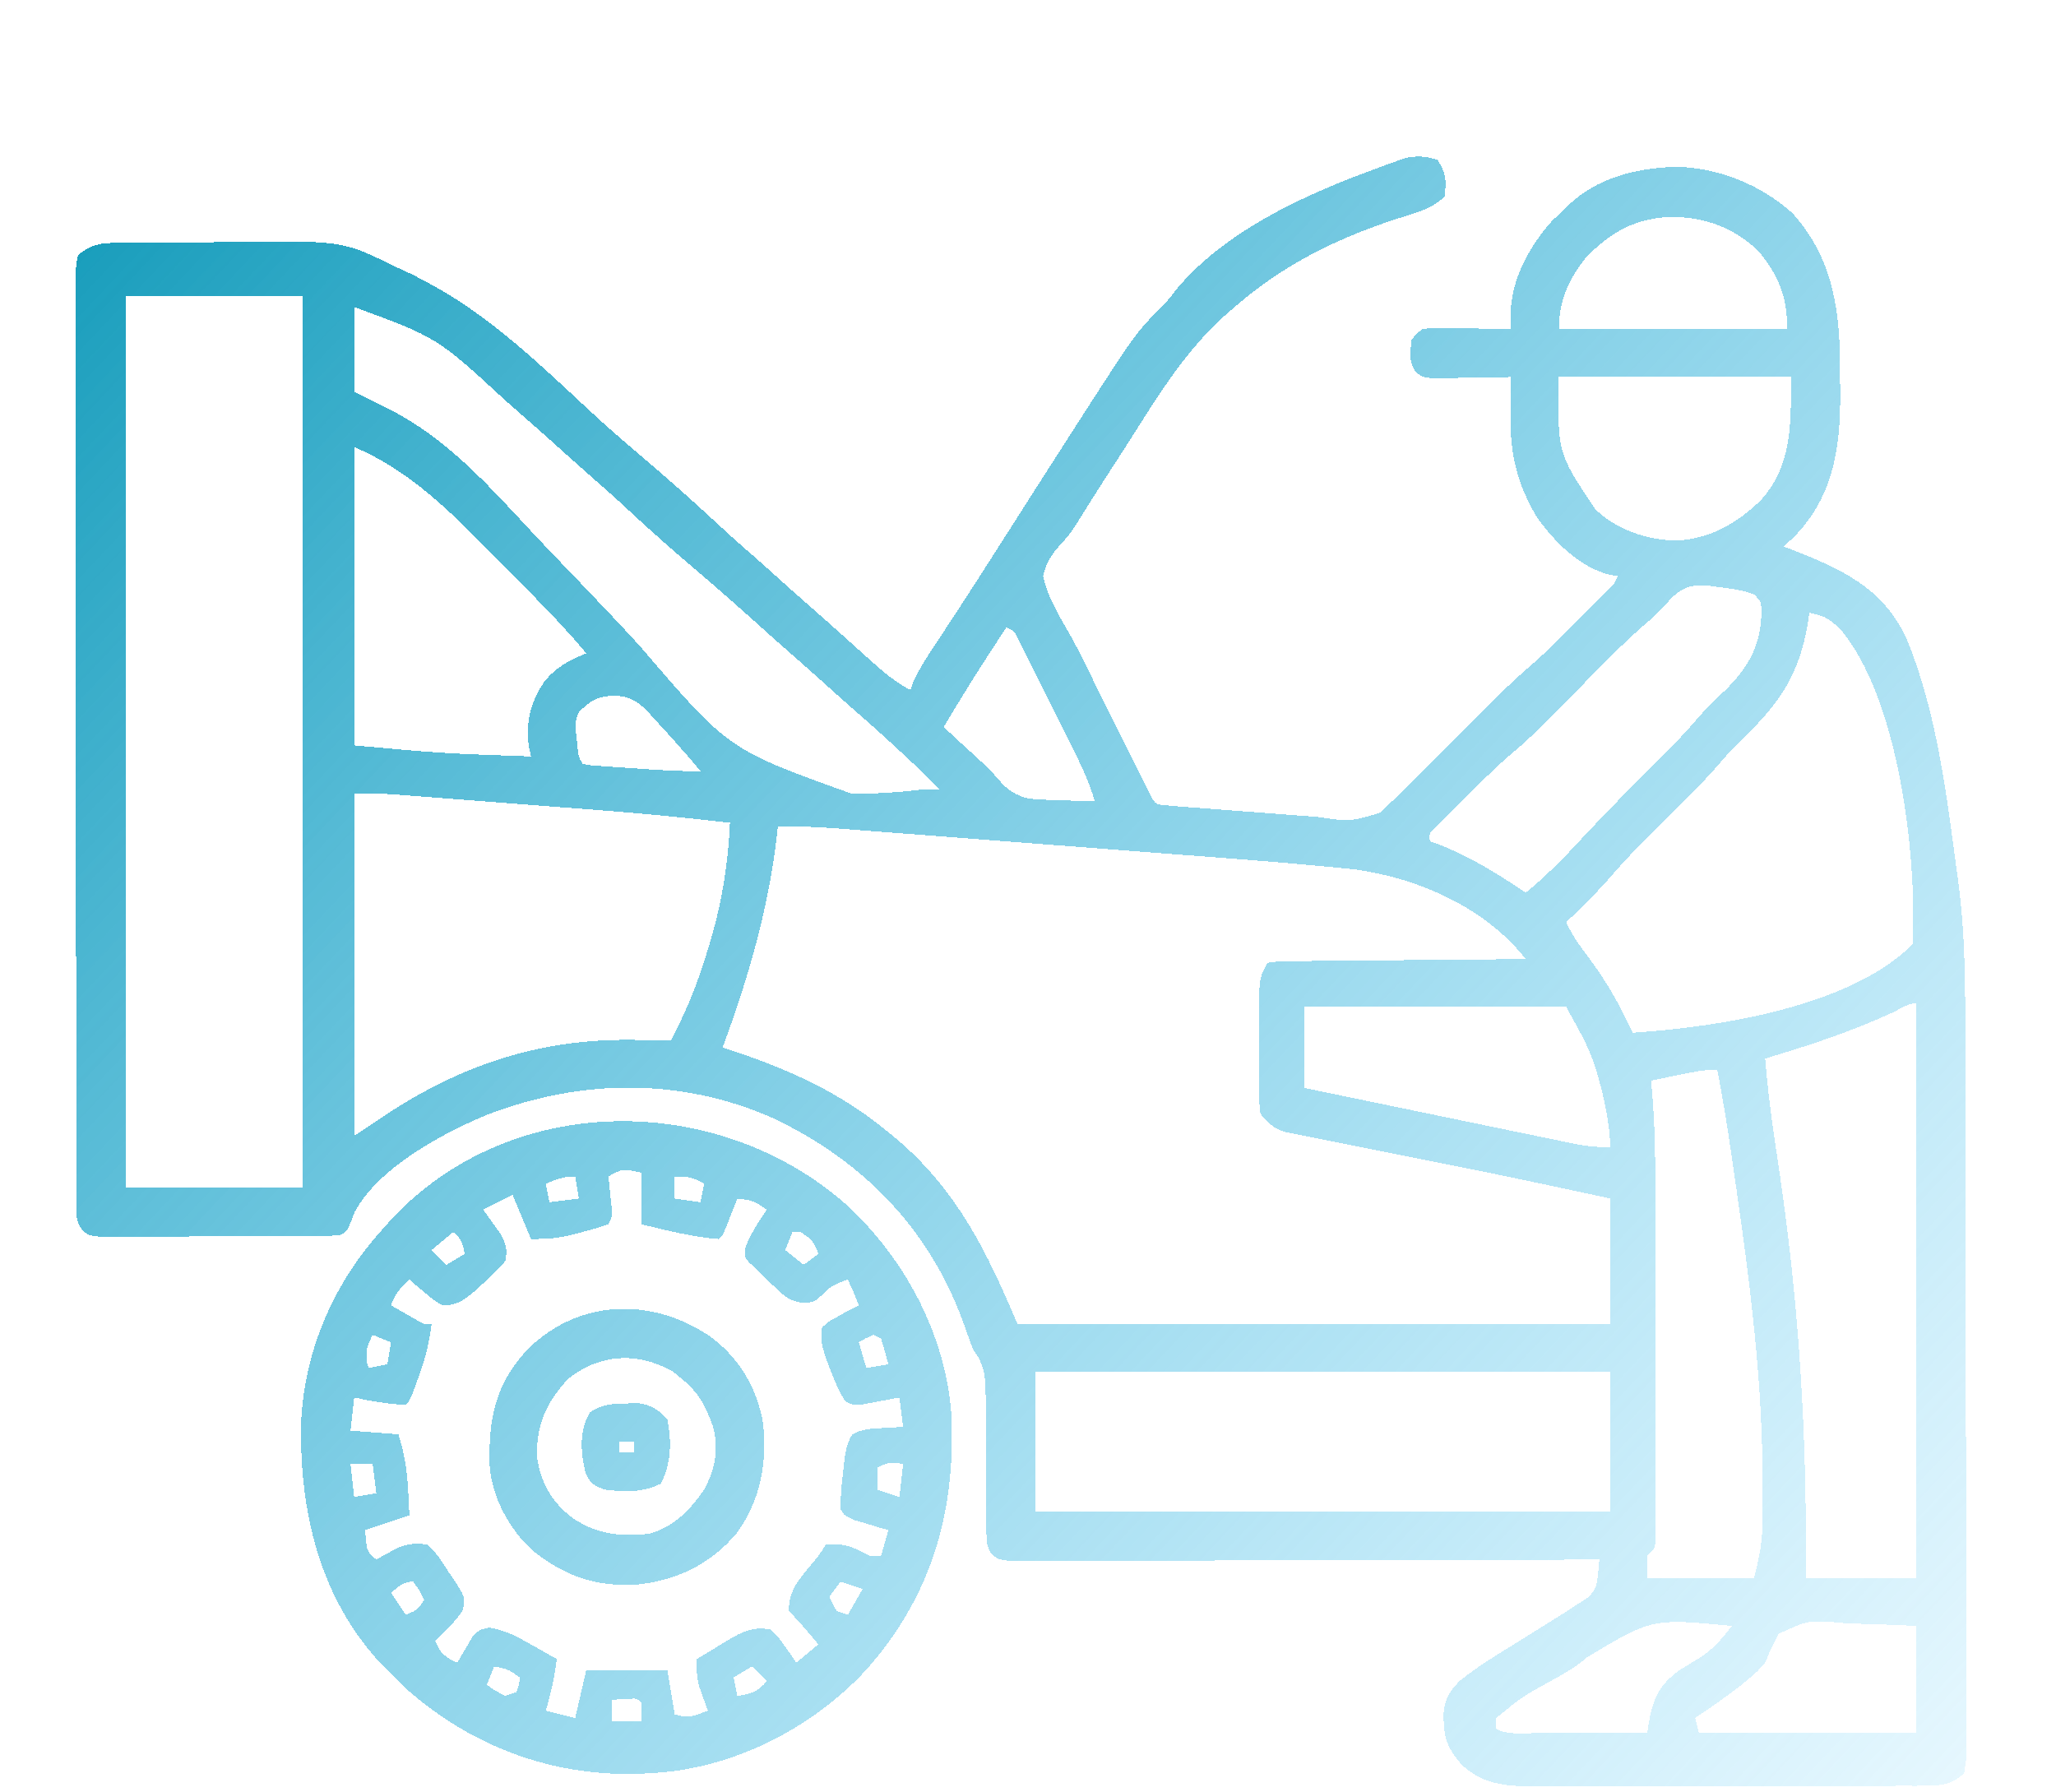 <svg width="109" height="95" viewBox="0 0 109 95" fill="none" xmlns="http://www.w3.org/2000/svg">
<g filter="url(#filter0_di_67_141)">
<path d="M76.199 0.463C76.681 1.187 76.681 1.561 76.59 2.416C76.067 2.906 75.543 3.127 74.866 3.34C74.683 3.399 74.5 3.459 74.311 3.52C74.116 3.583 73.922 3.646 73.721 3.71C70.63 4.752 67.923 6.13 65.457 8.276C65.356 8.361 65.256 8.446 65.152 8.534C62.889 10.49 61.385 12.999 59.793 15.502C59.511 15.94 59.23 16.378 58.947 16.815C57.976 18.32 57.976 18.32 57.03 19.84C56.668 20.385 56.668 20.385 56.212 20.875C55.723 21.44 55.47 21.802 55.301 22.534C55.538 23.685 56.197 24.716 56.771 25.727C57.256 26.599 57.683 27.498 58.12 28.395C58.3 28.756 58.481 29.116 58.661 29.477C59.032 30.216 59.402 30.956 59.771 31.696C59.949 32.052 60.127 32.408 60.306 32.765C60.389 32.931 60.472 33.098 60.558 33.27C60.634 33.422 60.711 33.575 60.789 33.731C60.856 33.865 60.923 33.999 60.993 34.138C61.14 34.447 61.14 34.447 61.355 34.643C61.666 34.684 61.979 34.713 62.291 34.737C62.491 34.752 62.69 34.768 62.896 34.784C63.113 34.8 63.331 34.816 63.555 34.833C63.777 34.85 64 34.867 64.229 34.885C64.701 34.921 65.173 34.956 65.645 34.992C66.366 35.045 67.087 35.1 67.808 35.156C68.266 35.191 68.724 35.225 69.182 35.26C69.506 35.285 69.506 35.285 69.835 35.31C71.588 35.562 71.588 35.562 73.182 35.083C73.36 34.91 73.538 34.736 73.721 34.557C73.824 34.459 73.926 34.361 74.032 34.259C74.433 33.87 74.828 33.476 75.222 33.08C75.412 32.891 75.602 32.702 75.792 32.512C77.079 31.227 77.079 31.227 78.36 29.936C79.305 28.982 80.254 28.049 81.276 27.177C82.122 26.429 82.909 25.617 83.706 24.816C83.973 24.551 83.973 24.551 84.245 24.28C84.413 24.111 84.582 23.943 84.755 23.769C84.984 23.539 84.984 23.539 85.218 23.305C85.585 22.949 85.585 22.949 85.769 22.534C85.628 22.514 85.486 22.494 85.341 22.473C83.759 22.083 82.389 20.709 81.472 19.409C80.412 17.615 80.044 16.021 80.081 13.952C80.083 13.763 80.085 13.573 80.086 13.378C80.091 12.914 80.097 12.45 80.105 11.987C79.966 11.99 79.828 11.993 79.684 11.996C79.056 12.008 78.427 12.016 77.798 12.023C77.58 12.028 77.361 12.033 77.136 12.038C76.926 12.04 76.716 12.042 76.501 12.044C76.307 12.047 76.114 12.05 75.915 12.053C75.418 11.987 75.418 11.987 75.062 11.733C74.677 11.177 74.762 10.685 74.832 10.034C75.062 9.701 75.062 9.701 75.418 9.448C75.915 9.381 75.915 9.381 76.501 9.39C76.815 9.393 76.815 9.393 77.136 9.396C77.464 9.403 77.464 9.403 77.798 9.411C78.019 9.414 78.24 9.416 78.468 9.419C79.014 9.426 79.559 9.436 80.105 9.448C80.099 9.212 80.092 8.976 80.085 8.734C80.087 6.84 81.079 5.041 82.327 3.661C82.496 3.508 82.665 3.355 82.84 3.198C82.931 3.103 83.022 3.009 83.116 2.912C84.662 1.412 86.741 0.914 88.842 0.842C91.097 0.883 93.349 1.786 95.034 3.307C97.191 5.692 97.558 8.521 97.55 11.591C97.549 12.045 97.554 12.498 97.559 12.952C97.571 15.816 97.169 18.384 95.071 20.507C94.902 20.66 94.733 20.813 94.558 20.971C94.677 21.016 94.795 21.061 94.917 21.108C97.603 22.153 99.875 23.163 101.11 25.936C102.679 29.787 103.187 34.064 103.738 38.159C103.772 38.41 103.807 38.662 103.842 38.922C104.149 41.328 104.188 43.71 104.189 46.134C104.19 46.57 104.192 47.007 104.194 47.443C104.198 48.617 104.2 49.79 104.201 50.964C104.201 51.698 104.202 52.432 104.204 53.166C104.208 55.202 104.211 57.238 104.211 59.275C104.212 59.404 104.212 59.534 104.212 59.667C104.212 59.93 104.212 60.192 104.212 60.455C104.212 60.585 104.212 60.715 104.212 60.85C104.212 61.045 104.212 61.045 104.212 61.245C104.213 63.368 104.218 65.491 104.225 67.614C104.233 69.799 104.236 71.985 104.237 74.17C104.237 75.395 104.238 76.62 104.244 77.845C104.249 78.993 104.25 80.142 104.246 81.291C104.246 81.713 104.247 82.135 104.25 82.557C104.254 83.132 104.252 83.706 104.249 84.28C104.251 84.449 104.254 84.617 104.257 84.79C104.25 85.255 104.25 85.255 104.129 86.01C103.508 86.579 102.966 86.669 102.141 86.672C101.841 86.675 101.841 86.675 101.536 86.678C101.319 86.677 101.102 86.676 100.879 86.675C100.649 86.676 100.419 86.678 100.182 86.679C99.552 86.682 98.923 86.682 98.293 86.681C97.766 86.681 97.24 86.682 96.713 86.683C95.47 86.686 94.227 86.685 92.984 86.683C91.704 86.681 90.424 86.684 89.145 86.689C88.044 86.693 86.943 86.695 85.842 86.693C85.185 86.693 84.529 86.693 83.872 86.697C83.139 86.7 82.406 86.697 81.673 86.694C81.458 86.696 81.242 86.698 81.02 86.7C79.638 86.687 78.48 86.516 77.458 85.518C76.656 84.587 76.516 83.992 76.539 82.793C76.618 82.029 76.847 81.688 77.371 81.127C78.339 80.341 79.411 79.703 80.469 79.047C81.005 78.715 81.539 78.38 82.073 78.044C82.314 77.892 82.555 77.742 82.796 77.592C83.103 77.401 83.405 77.201 83.706 77.001C83.875 76.892 84.044 76.783 84.218 76.67C84.639 76.198 84.659 76.044 84.719 75.437C84.743 75.188 84.768 74.939 84.793 74.682C84.629 74.683 84.466 74.683 84.297 74.684C80.322 74.697 76.346 74.706 72.371 74.712C70.448 74.715 68.525 74.719 66.603 74.726C64.928 74.732 63.252 74.736 61.577 74.737C60.69 74.738 59.802 74.74 58.915 74.744C58.08 74.748 57.245 74.749 56.411 74.748C56.104 74.748 55.797 74.75 55.49 74.752C55.072 74.755 54.654 74.754 54.236 74.752C53.885 74.753 53.885 74.753 53.526 74.754C52.957 74.682 52.957 74.682 52.589 74.411C52.292 73.981 52.297 73.687 52.296 73.166C52.294 72.978 52.292 72.79 52.29 72.596C52.29 72.392 52.291 72.189 52.292 71.98C52.289 71.77 52.287 71.561 52.285 71.346C52.279 70.675 52.276 70.005 52.273 69.335C52.27 68.455 52.264 67.575 52.255 66.694C52.256 66.492 52.256 66.289 52.257 66.081C52.246 65.065 52.231 64.383 51.59 63.549C51.407 63.066 51.233 62.584 51.065 62.096C49.241 57.096 45.677 53.47 40.876 51.232C36.011 49.112 30.722 49.209 25.821 51.104C23.461 52.073 20.002 53.944 18.782 56.3C18.74 56.417 18.698 56.533 18.655 56.652C18.387 57.299 18.387 57.299 17.996 57.495C17.578 57.515 17.16 57.524 16.742 57.526C16.613 57.527 16.484 57.528 16.352 57.529C15.926 57.532 15.499 57.533 15.073 57.534C14.777 57.535 14.482 57.536 14.186 57.538C13.565 57.54 12.945 57.541 12.324 57.541C11.529 57.542 10.733 57.547 9.938 57.553C9.327 57.556 8.715 57.557 8.104 57.558C7.811 57.558 7.518 57.56 7.224 57.562C6.814 57.566 6.404 57.565 5.994 57.564C5.761 57.565 5.527 57.566 5.287 57.566C4.715 57.495 4.715 57.495 4.391 57.252C4.059 56.816 4.055 56.58 4.054 56.036C4.052 55.856 4.05 55.676 4.049 55.491C4.05 55.294 4.051 55.096 4.052 54.892C4.051 54.682 4.049 54.472 4.048 54.256C4.045 53.549 4.046 52.843 4.047 52.136C4.045 51.631 4.044 51.126 4.042 50.62C4.038 49.389 4.037 48.157 4.037 46.925C4.037 45.924 4.037 44.923 4.035 43.922C4.035 43.634 4.034 43.346 4.034 43.058C4.034 42.914 4.034 42.771 4.033 42.623C4.03 39.911 4.03 37.199 4.031 34.486C4.032 32.003 4.028 29.52 4.022 27.036C4.015 24.488 4.012 21.94 4.013 19.392C4.014 17.961 4.012 16.53 4.008 15.098C4.003 13.753 4.004 12.408 4.008 11.062C4.008 10.568 4.007 10.073 4.004 9.578C4.001 8.904 4.003 8.231 4.007 7.558C4.005 7.36 4.003 7.162 4 6.959C4.006 6.467 4.019 6.021 4.129 5.541C4.816 4.924 5.405 4.88 6.311 4.87C6.55 4.867 6.79 4.863 7.037 4.859C7.297 4.858 7.558 4.857 7.818 4.857C8.089 4.855 8.36 4.853 8.631 4.851C9.2 4.848 9.768 4.847 10.337 4.847C10.914 4.847 11.491 4.843 12.068 4.835C18.157 4.751 18.157 4.751 20.926 6.127C21.098 6.204 21.27 6.281 21.448 6.36C21.859 6.548 22.252 6.751 22.647 6.97C22.852 7.081 22.852 7.081 23.062 7.195C26.137 8.908 28.737 11.424 31.301 13.809C32.194 14.637 33.111 15.431 34.039 16.219C35.325 17.312 36.589 18.423 37.824 19.573C38.499 20.201 39.182 20.816 39.879 21.419C40.337 21.818 40.788 22.224 41.238 22.631C41.82 23.157 42.405 23.679 42.996 24.194C43.587 24.709 44.172 25.231 44.754 25.756C45.079 26.049 45.405 26.342 45.73 26.635C45.875 26.765 46.019 26.896 46.167 27.03C46.836 27.627 47.472 28.165 48.269 28.588C48.311 28.462 48.353 28.337 48.396 28.207C48.763 27.379 49.258 26.656 49.759 25.903C49.99 25.551 50.221 25.198 50.452 24.846C50.574 24.66 50.696 24.474 50.822 24.283C51.463 23.301 52.094 22.313 52.725 21.325C52.856 21.121 52.986 20.916 53.121 20.706C53.789 19.662 54.456 18.616 55.121 17.571C55.894 16.358 56.67 15.148 57.449 13.94C57.573 13.748 57.696 13.556 57.823 13.359C60.215 9.662 60.215 9.662 61.577 8.264C61.958 7.881 61.958 7.881 62.317 7.401C64.874 4.296 69.032 2.383 72.72 1.025C72.93 0.946 73.14 0.867 73.356 0.786C73.656 0.68 73.656 0.68 73.961 0.572C74.139 0.508 74.316 0.445 74.499 0.379C75.135 0.245 75.574 0.287 76.199 0.463ZM84.012 5.737C83.137 6.864 82.644 8 82.644 9.448C86.641 9.448 90.637 9.448 94.754 9.448C94.754 7.768 94.306 6.604 93.225 5.309C91.906 4.065 90.487 3.551 88.687 3.491C86.708 3.557 85.353 4.295 84.012 5.737ZM6.668 7.69C6.668 23.288 6.668 38.885 6.668 54.955C9.762 54.955 12.855 54.955 16.043 54.955C16.043 39.358 16.043 23.76 16.043 7.69C12.949 7.69 9.855 7.69 6.668 7.69ZM18.777 8.276C18.777 9.758 18.777 11.241 18.777 12.768C19.745 13.253 19.745 13.253 20.716 13.731C23.616 15.227 25.78 17.598 27.969 19.958C28.931 20.99 29.911 22.006 30.888 23.024C31.912 24.093 32.93 25.166 33.931 26.257C38.621 31.74 38.621 31.74 45.129 34.071C46.388 34.098 47.605 34.007 48.855 33.862C49.181 33.856 49.507 33.853 49.832 33.862C49.113 33.133 48.376 32.43 47.622 31.738C47.51 31.634 47.398 31.531 47.282 31.424C46.576 30.775 45.862 30.136 45.136 29.508C44.678 29.108 44.228 28.702 43.777 28.295C43.195 27.77 42.611 27.248 42.019 26.733C41.428 26.218 40.844 25.696 40.262 25.17C39.222 24.233 38.174 23.307 37.107 22.401C35.822 21.308 34.559 20.198 33.324 19.049C32.65 18.42 31.966 17.806 31.269 17.203C30.811 16.804 30.361 16.398 29.91 15.991C29.218 15.367 28.525 14.745 27.82 14.135C27.468 13.828 27.118 13.519 26.769 13.207C23.178 9.896 23.178 9.896 18.777 8.276ZM82.644 11.987C82.566 16.017 82.566 16.017 84.597 19.018C85.743 20.102 87.223 20.582 88.784 20.666C90.646 20.581 92.051 19.78 93.368 18.501C95.036 16.628 94.949 14.422 94.949 11.987C90.888 11.987 86.828 11.987 82.644 11.987ZM18.777 15.698C18.777 20.918 18.777 26.139 18.777 31.518C23.459 31.941 23.459 31.941 28.152 32.104C28.112 31.915 28.072 31.725 28.03 31.53C27.86 30.27 28.146 29.184 28.86 28.137C29.491 27.355 30.162 27.016 31.082 26.635C30.215 25.599 29.304 24.625 28.354 23.665C28.206 23.515 28.058 23.366 27.905 23.212C27.593 22.897 27.281 22.582 26.968 22.268C26.652 21.951 26.338 21.632 26.025 21.313C23.81 19.058 21.721 16.959 18.777 15.698ZM88.274 24.088C87.952 24.448 87.63 24.746 87.259 25.053C86.013 26.129 84.876 27.32 83.719 28.491C81.096 31.143 81.096 31.143 79.897 32.163C79.086 32.875 78.33 33.648 77.566 34.411C77.311 34.662 77.311 34.662 77.051 34.919C76.891 35.079 76.731 35.239 76.565 35.404C76.42 35.548 76.274 35.693 76.124 35.842C75.766 36.174 75.766 36.174 75.808 36.596C75.946 36.646 76.083 36.696 76.225 36.748C77.931 37.409 79.382 38.309 80.887 39.33C81.893 38.498 82.787 37.618 83.67 36.657C85.015 35.208 86.399 33.803 87.809 32.416C88.625 31.608 89.402 30.784 90.15 29.912C90.564 29.443 91.014 29.017 91.47 28.588C92.716 27.349 93.329 26.254 93.387 24.487C93.375 23.911 93.375 23.911 92.996 23.51C92.355 23.276 91.719 23.193 91.043 23.119C90.887 23.096 90.732 23.073 90.571 23.049C89.455 22.95 88.99 23.248 88.274 24.088ZM95.926 24.487C95.897 24.675 95.868 24.864 95.839 25.059C95.4 27.708 94.36 29.284 92.429 31.117C91.991 31.538 91.59 31.976 91.195 32.438C90.154 33.644 89 34.741 87.867 35.858C86.972 36.745 86.107 37.639 85.287 38.596C84.855 39.093 84.395 39.552 83.926 40.014C83.757 40.181 83.588 40.348 83.414 40.521C83.289 40.644 83.164 40.766 83.035 40.893C83.37 41.651 83.862 42.283 84.353 42.944C85.24 44.156 85.933 45.38 86.551 46.752C91.038 46.458 98.057 45.402 101.394 42.065C101.65 37.387 100.654 28.876 97.488 25.268C96.778 24.687 96.778 24.687 95.926 24.487ZM53.347 25.268C51.643 27.877 51.643 27.877 50.027 30.541C50.192 30.695 50.358 30.848 50.528 31.006C50.634 31.105 50.74 31.204 50.85 31.306C51.084 31.522 51.32 31.737 51.557 31.951C52.05 32.397 52.518 32.828 52.946 33.338C53.418 33.882 53.885 34.204 54.597 34.346C54.76 34.356 54.924 34.367 55.092 34.377C55.27 34.389 55.447 34.401 55.63 34.413C56.432 34.446 57.233 34.457 58.035 34.448C57.721 33.392 57.257 32.441 56.766 31.459C56.638 31.202 56.638 31.202 56.507 30.94C56.328 30.58 56.148 30.22 55.968 29.86C55.691 29.308 55.416 28.754 55.142 28.2C54.967 27.85 54.792 27.5 54.617 27.15C54.535 26.984 54.453 26.818 54.368 26.646C54.291 26.494 54.214 26.341 54.135 26.184C54.068 26.049 54 25.914 53.931 25.775C53.755 25.429 53.755 25.429 53.347 25.268ZM30.691 29.76C30.438 30.266 30.509 30.568 30.569 31.127C30.587 31.3 30.605 31.474 30.623 31.652C30.668 32.108 30.668 32.108 30.887 32.495C31.379 32.587 31.379 32.587 31.975 32.618C32.199 32.635 32.422 32.651 32.652 32.668C32.887 32.683 33.122 32.698 33.365 32.714C33.596 32.731 33.828 32.748 34.066 32.765C35.092 32.838 36.108 32.894 37.137 32.885C36.756 32.418 36.366 31.967 35.965 31.518C35.873 31.414 35.782 31.311 35.688 31.204C35.375 30.852 35.054 30.507 34.732 30.163C34.579 29.989 34.579 29.989 34.424 29.813C33.811 29.172 33.404 28.902 32.502 28.882C31.689 28.918 31.257 29.159 30.691 29.76ZM18.777 34.057C18.777 40.051 18.777 46.045 18.777 52.221C19.357 51.834 19.937 51.448 20.535 51.049C24.463 48.465 28.61 47.094 33.316 47.131C33.533 47.132 33.751 47.133 33.975 47.133C34.508 47.136 35.041 47.139 35.574 47.143C36.258 45.851 36.81 44.566 37.259 43.176C37.317 42.996 37.376 42.817 37.436 42.632C38.192 40.275 38.586 38.084 38.699 35.62C36.319 35.341 33.939 35.115 31.549 34.934C31.215 34.909 30.881 34.883 30.548 34.857C29.856 34.804 29.165 34.751 28.474 34.699C27.59 34.632 26.706 34.563 25.822 34.495C25.137 34.442 24.451 34.39 23.765 34.337C23.439 34.312 23.113 34.287 22.787 34.262C22.333 34.227 21.879 34.193 21.425 34.158C21.292 34.148 21.159 34.138 21.023 34.127C20.268 34.071 19.537 34.057 18.777 34.057ZM41.238 35.815C41.221 35.978 41.221 35.978 41.203 36.144C40.761 40.129 39.695 43.783 38.309 47.534C38.512 47.6 38.715 47.666 38.925 47.735C41.946 48.746 44.63 49.973 47.097 52.026C47.268 52.166 47.438 52.307 47.614 52.452C50.761 55.164 52.319 58.348 53.934 62.182C64.31 62.182 74.687 62.182 85.379 62.182C85.379 59.991 85.379 57.799 85.379 55.541C82.627 54.945 79.876 54.357 77.115 53.807C76.306 53.646 75.497 53.483 74.689 53.321C74 53.182 73.311 53.045 72.621 52.91C71.937 52.776 71.253 52.638 70.57 52.499C70.19 52.423 69.81 52.349 69.43 52.276C69.201 52.229 68.972 52.182 68.737 52.134C68.536 52.094 68.336 52.054 68.13 52.013C67.511 51.798 67.225 51.564 66.824 51.049C66.751 50.465 66.724 49.954 66.734 49.37C66.734 49.208 66.734 49.045 66.735 48.878C66.736 48.536 66.739 48.194 66.744 47.852C66.751 47.327 66.752 46.803 66.752 46.279C66.754 45.946 66.756 45.613 66.758 45.281C66.759 45.124 66.759 44.967 66.76 44.805C66.773 44.053 66.788 43.681 67.215 43.041C67.781 42.964 67.781 42.964 68.514 42.957C68.714 42.954 68.714 42.954 68.918 42.951C69.36 42.945 69.802 42.943 70.244 42.941C70.55 42.938 70.856 42.935 71.162 42.931C71.967 42.922 72.773 42.916 73.579 42.911C74.401 42.905 75.224 42.896 76.046 42.887C77.659 42.87 79.273 42.857 80.887 42.846C78.777 40.146 75.243 38.573 71.898 38.103C71.47 38.054 71.042 38.012 70.614 37.972C70.448 37.956 70.281 37.94 70.11 37.923C67.701 37.696 65.288 37.517 62.875 37.334C62.317 37.291 61.758 37.249 61.199 37.206C59.882 37.105 58.564 37.004 57.246 36.904C55.892 36.801 54.538 36.697 53.184 36.593C52.014 36.503 50.843 36.414 49.672 36.324C48.977 36.271 48.281 36.218 47.585 36.165C46.812 36.105 46.038 36.046 45.265 35.988C45.037 35.97 44.81 35.953 44.575 35.934C43.459 35.851 42.358 35.795 41.238 35.815ZM69.168 45.385C69.168 46.803 69.168 48.221 69.168 49.682C71.137 50.09 73.106 50.498 75.076 50.904C75.991 51.093 76.905 51.282 77.82 51.472C78.702 51.655 79.585 51.837 80.468 52.019C80.804 52.088 81.141 52.158 81.478 52.228C81.949 52.327 82.421 52.423 82.893 52.52C83.032 52.549 83.171 52.579 83.314 52.609C84.013 52.751 84.665 52.84 85.379 52.807C85.319 51.554 85.097 50.407 84.756 49.206C84.72 49.073 84.684 48.941 84.647 48.804C84.266 47.514 83.716 46.634 83.035 45.385C78.459 45.385 73.883 45.385 69.168 45.385ZM100.345 45.676C98.15 46.693 95.897 47.428 93.582 48.12C93.697 49.539 93.861 50.943 94.075 52.352C94.134 52.748 94.192 53.145 94.251 53.541C94.281 53.746 94.312 53.951 94.343 54.162C95.406 61.385 95.811 68.356 95.73 75.659C97.664 75.659 99.597 75.659 101.59 75.659C101.59 65.604 101.59 55.549 101.59 45.19C101.147 45.19 100.741 45.491 100.345 45.676ZM88.955 48.998C88.818 49.026 88.681 49.054 88.54 49.083C88.202 49.152 87.865 49.222 87.527 49.291C87.541 49.434 87.555 49.576 87.569 49.722C87.698 51.138 87.751 52.536 87.751 53.957C87.752 54.176 87.752 54.394 87.753 54.62C87.755 55.334 87.755 56.049 87.755 56.764C87.756 57.263 87.757 57.762 87.757 58.261C87.758 59.303 87.759 60.345 87.759 61.387C87.759 62.591 87.761 63.796 87.764 65C87.767 66.162 87.767 67.324 87.767 68.486C87.767 68.98 87.768 69.473 87.77 69.967C87.772 70.653 87.771 71.34 87.77 72.027C87.771 72.232 87.772 72.437 87.773 72.648C87.772 72.927 87.772 72.927 87.771 73.212C87.771 73.374 87.771 73.537 87.771 73.704C87.722 74.096 87.722 74.096 87.332 74.487C87.332 74.873 87.332 75.26 87.332 75.659C89.201 75.659 91.07 75.659 92.996 75.659C93.286 74.497 93.438 73.738 93.445 72.589C93.447 72.449 93.448 72.308 93.449 72.164C93.451 71.705 93.45 71.247 93.448 70.788C93.447 70.628 93.447 70.468 93.446 70.303C93.419 64.449 92.602 58.712 91.75 52.931C91.711 52.664 91.711 52.664 91.671 52.392C91.487 51.158 91.272 49.931 91.043 48.705C90.324 48.705 89.656 48.853 88.955 48.998ZM54.91 64.721C54.91 67.17 54.91 69.62 54.91 72.143C64.965 72.143 75.019 72.143 85.379 72.143C85.379 69.694 85.379 67.245 85.379 64.721C75.324 64.721 65.269 64.721 54.91 64.721ZM84.109 79.881C83.568 80.379 82.927 80.718 82.29 81.079C80.708 81.946 80.708 81.946 79.324 83.08C79.324 83.274 79.324 83.467 79.324 83.666C79.975 83.992 80.704 83.885 81.419 83.881C81.588 83.88 81.756 83.88 81.93 83.88C82.469 83.879 83.008 83.876 83.548 83.874C83.913 83.873 84.278 83.872 84.643 83.871C85.54 83.869 86.436 83.866 87.332 83.862C87.351 83.732 87.37 83.602 87.39 83.469C87.62 82.11 87.903 81.361 89.058 80.536C89.461 80.288 89.864 80.04 90.267 79.791C90.922 79.315 91.331 78.836 91.824 78.198C87.573 77.796 87.573 77.796 84.109 79.881ZM94.303 78.612C94.011 79.115 93.794 79.611 93.582 80.151C93.152 80.635 93.152 80.635 92.752 80.969C92.604 81.092 92.456 81.216 92.304 81.343C91.513 81.953 90.701 82.526 89.871 83.08C89.935 83.338 90 83.596 90.066 83.862C93.869 83.862 97.672 83.862 101.59 83.862C101.59 81.993 101.59 80.123 101.59 78.198C100.636 78.153 99.687 78.114 98.734 78.09C98.41 78.081 98.086 78.067 97.763 78.05C95.903 77.881 95.903 77.881 94.303 78.612Z" fill="url(#paint0_linear_67_141)" shape-rendering="crispEdges"/>
<path d="M44.712 55.726C47.923 58.604 50.16 62.743 50.445 67.094C50.654 72.231 49.363 76.683 45.877 80.578C42.959 83.704 38.721 85.832 34.402 86.01C34.219 86.02 34.037 86.03 33.848 86.041C29.278 86.176 25.065 84.613 21.634 81.616C21.329 81.326 21.028 81.034 20.73 80.737C20.594 80.603 20.458 80.469 20.318 80.332C16.952 76.802 15.864 72.141 15.964 67.407C16.137 63.555 17.733 59.941 20.34 57.104C20.483 56.942 20.627 56.781 20.775 56.614C27.087 49.881 37.886 49.864 44.712 55.726ZM32.254 54.37C32.27 54.52 32.286 54.671 32.303 54.826C32.333 55.12 32.333 55.12 32.364 55.419C32.394 55.712 32.394 55.712 32.425 56.01C32.449 56.518 32.449 56.518 32.254 56.909C31.785 57.067 31.328 57.201 30.85 57.324C30.721 57.359 30.592 57.395 30.459 57.431C29.638 57.647 29.023 57.69 28.152 57.69C27.669 56.53 27.669 56.53 27.176 55.346C26.402 55.733 26.402 55.733 25.613 56.127C25.698 56.243 25.782 56.358 25.869 56.477C25.978 56.632 26.087 56.786 26.199 56.945C26.308 57.097 26.417 57.249 26.529 57.405C26.834 57.976 26.92 58.226 26.785 58.862C26.423 59.284 26.089 59.624 25.674 59.985C25.571 60.081 25.467 60.178 25.36 60.277C24.761 60.814 24.289 61.22 23.465 61.205C22.985 60.925 22.985 60.925 22.525 60.534C22.37 60.405 22.216 60.277 22.057 60.144C21.942 60.043 21.826 59.942 21.707 59.838C21.214 60.3 20.948 60.554 20.73 61.205C21.015 61.369 21.3 61.532 21.585 61.694C21.744 61.784 21.902 61.875 22.066 61.968C22.467 62.211 22.467 62.211 22.879 62.182C22.766 63.18 22.543 64.041 22.195 64.99C22.109 65.229 22.022 65.468 21.933 65.714C21.707 66.284 21.707 66.284 21.512 66.479C20.593 66.437 19.673 66.29 18.777 66.088C18.713 66.668 18.648 67.248 18.582 67.846C19.42 67.91 20.258 67.975 21.121 68.041C21.437 69.028 21.578 69.917 21.634 70.959C21.641 71.092 21.649 71.226 21.657 71.364C21.675 71.688 21.691 72.013 21.707 72.338C20.933 72.596 20.16 72.854 19.363 73.12C19.434 74.242 19.434 74.242 19.949 74.682C20.048 74.626 20.148 74.569 20.25 74.511C20.384 74.439 20.519 74.366 20.657 74.291C20.854 74.183 20.854 74.183 21.055 74.072C21.672 73.841 22.029 73.778 22.683 73.901C23.13 74.312 23.436 74.792 23.758 75.305C23.849 75.436 23.94 75.568 24.034 75.703C24.666 76.673 24.666 76.673 24.534 77.374C24.112 78.008 23.631 78.459 23.074 78.979C23.346 79.658 23.588 79.854 24.246 80.151C24.317 80.024 24.388 79.897 24.461 79.766C24.559 79.603 24.657 79.44 24.759 79.272C24.854 79.109 24.949 78.945 25.047 78.778C25.418 78.393 25.418 78.393 25.949 78.289C26.785 78.424 27.399 78.756 28.128 79.174C28.262 79.249 28.397 79.323 28.535 79.4C28.864 79.583 29.192 79.769 29.519 79.955C29.393 80.906 29.213 81.776 28.933 82.69C29.449 82.819 29.965 82.948 30.496 83.08C30.689 82.243 30.883 81.405 31.082 80.541C32.5 80.541 33.918 80.541 35.379 80.541C35.508 81.315 35.637 82.088 35.769 82.885C36.505 83.13 36.819 82.957 37.527 82.69C37.485 82.574 37.443 82.459 37.399 82.34C37.345 82.185 37.29 82.031 37.234 81.872C37.18 81.72 37.126 81.568 37.069 81.412C36.934 80.906 36.919 80.476 36.941 79.955C37.371 79.692 37.802 79.432 38.235 79.174C38.356 79.1 38.476 79.025 38.601 78.948C39.364 78.498 39.938 78.219 40.847 78.393C41.261 78.778 41.261 78.778 41.604 79.272C41.721 79.435 41.837 79.598 41.957 79.766C42.042 79.893 42.127 80.02 42.215 80.151C42.795 79.667 42.795 79.667 43.387 79.174C43.2 78.954 43.012 78.735 42.825 78.515C42.721 78.393 42.617 78.27 42.509 78.144C42.29 77.893 42.06 77.652 41.824 77.416C41.797 76.322 42.393 75.689 43.056 74.887C43.413 74.468 43.413 74.468 43.777 73.901C44.73 73.771 45.291 74.044 46.121 74.487C46.314 74.487 46.508 74.487 46.707 74.487C46.836 74.035 46.965 73.584 47.097 73.12C46.847 73.049 46.847 73.049 46.592 72.976C46.268 72.878 46.268 72.878 45.938 72.778C45.723 72.714 45.507 72.651 45.286 72.585C44.754 72.338 44.754 72.338 44.573 72.019C44.551 71.331 44.619 70.663 44.705 69.982C44.72 69.842 44.734 69.701 44.749 69.556C44.817 69.001 44.888 68.532 45.182 68.05C45.697 67.752 46.153 67.743 46.743 67.712C46.956 67.699 47.168 67.686 47.387 67.673C47.63 67.662 47.63 67.662 47.879 67.651C47.814 67.135 47.75 66.62 47.684 66.088C47.507 66.123 47.331 66.158 47.149 66.194C46.918 66.236 46.688 66.277 46.451 66.32C46.107 66.385 46.107 66.385 45.757 66.451C45.144 66.479 45.144 66.479 44.803 66.274C44.469 65.754 44.254 65.225 44.034 64.648C43.948 64.429 43.863 64.21 43.775 63.984C43.593 63.39 43.477 62.989 43.582 62.377C43.91 62.075 43.91 62.075 44.339 61.84C44.479 61.761 44.62 61.681 44.764 61.599C45.02 61.466 45.277 61.334 45.535 61.205C45.262 60.513 45.262 60.513 44.949 59.838C44.361 60.034 44.017 60.18 43.594 60.644C43.191 61.01 43.191 61.01 42.644 61.086C41.847 60.989 41.576 60.722 41.006 60.168C40.842 60.011 40.678 59.855 40.51 59.694C40.29 59.475 40.29 59.475 40.066 59.252C39.95 59.146 39.834 59.039 39.715 58.929C39.48 58.666 39.48 58.666 39.48 58.239C39.757 57.461 40.193 56.81 40.652 56.127C39.932 55.648 39.932 55.648 39.09 55.541C39.008 55.749 39.008 55.749 38.926 55.962C38.855 56.141 38.784 56.321 38.711 56.506C38.641 56.685 38.571 56.864 38.498 57.048C38.309 57.495 38.309 57.495 38.113 57.69C36.714 57.582 35.374 57.235 34.012 56.909C34.012 56.006 34.012 55.104 34.012 54.174C33.026 53.95 33.026 53.95 32.254 54.37ZM35.769 54.37C35.769 54.756 35.769 55.143 35.769 55.541C36.221 55.606 36.672 55.67 37.137 55.737C37.201 55.414 37.266 55.092 37.332 54.76C36.729 54.416 36.505 54.37 35.769 54.37ZM28.933 54.76C28.998 55.082 29.062 55.405 29.129 55.737C29.644 55.672 30.16 55.608 30.691 55.541C30.627 55.155 30.562 54.768 30.496 54.37C29.87 54.37 29.501 54.515 28.933 54.76ZM42.019 57.299C41.891 57.621 41.762 57.944 41.629 58.276C42.112 58.663 42.112 58.663 42.605 59.057C42.863 58.864 43.121 58.67 43.387 58.471C43.164 57.805 42.987 57.667 42.41 57.299C42.281 57.299 42.152 57.299 42.019 57.299ZM24.051 57.299C23.471 57.783 23.471 57.783 22.879 58.276C23.137 58.534 23.394 58.791 23.66 59.057C23.982 58.864 24.305 58.67 24.637 58.471C24.525 57.911 24.468 57.717 24.051 57.299ZM19.754 62.768C19.424 63.453 19.424 63.453 19.436 64.196C19.477 64.305 19.517 64.414 19.558 64.526C19.881 64.461 20.203 64.397 20.535 64.33C20.599 63.944 20.664 63.557 20.73 63.159C20.247 62.965 20.247 62.965 19.754 62.768ZM46.316 62.768C45.903 62.942 45.903 62.942 45.535 63.159C45.664 63.61 45.793 64.061 45.926 64.526C46.312 64.461 46.699 64.397 47.097 64.33C46.981 63.871 46.85 63.415 46.707 62.963C46.578 62.899 46.449 62.834 46.316 62.768ZM18.582 69.604C18.646 70.184 18.711 70.764 18.777 71.362C19.164 71.297 19.551 71.233 19.949 71.166C19.885 70.651 19.82 70.135 19.754 69.604C19.367 69.604 18.98 69.604 18.582 69.604ZM46.512 69.799C46.504 70.19 46.503 70.581 46.512 70.971C46.898 71.1 47.285 71.229 47.684 71.362C47.748 70.782 47.812 70.201 47.879 69.604C47.135 69.518 47.135 69.518 46.512 69.799ZM20.73 76.44C21.117 77.02 21.117 77.02 21.512 77.612C22.121 77.356 22.121 77.356 22.488 76.83C22.245 76.311 22.245 76.311 21.902 75.854C21.363 75.854 21.142 76.111 20.73 76.44ZM44.559 75.854C44.268 76.241 44.268 76.241 43.972 76.635C44.127 77.026 44.127 77.026 44.363 77.416C44.556 77.481 44.75 77.545 44.949 77.612C45.207 77.16 45.465 76.709 45.73 76.245C45.344 76.116 44.957 75.987 44.559 75.854ZM26.199 80.346C26.07 80.668 25.941 80.991 25.808 81.323C26.262 81.641 26.262 81.641 26.785 81.909C26.978 81.844 27.172 81.78 27.371 81.713C27.514 81.32 27.514 81.32 27.566 80.932C26.931 80.491 26.931 80.491 26.199 80.346ZM39.871 80.346C39.388 80.636 39.388 80.636 38.894 80.932C38.959 81.254 39.023 81.576 39.09 81.909C39.81 81.811 40.184 81.694 40.652 81.127C40.394 80.87 40.137 80.612 39.871 80.346ZM32.449 82.104C32.449 82.491 32.449 82.877 32.449 83.276C32.965 83.276 33.48 83.276 34.012 83.276C34.02 82.95 34.02 82.625 34.012 82.299C33.78 82.023 33.78 82.023 33.12 82.092C32.788 82.098 32.788 82.098 32.449 82.104Z" fill="url(#paint1_linear_67_141)" shape-rendering="crispEdges"/>
<path d="M37.527 62.768C39.137 63.904 40.121 65.52 40.457 67.455C40.675 69.592 40.321 71.527 39.053 73.29C37.645 74.951 35.866 75.794 33.731 76.013C31.576 76.132 29.901 75.544 28.226 74.194C26.992 73.061 26.067 71.355 25.957 69.67C25.896 67.238 26.249 65.391 27.957 63.549C30.653 60.88 34.449 60.768 37.527 62.768ZM30.105 65.112C28.96 66.367 28.431 67.522 28.47 69.23C28.641 70.57 29.24 71.606 30.301 72.436C31.613 73.346 32.834 73.474 34.402 73.315C35.708 72.966 36.581 72.061 37.332 70.971C37.928 69.861 38.137 68.791 37.776 67.556C37.404 66.534 37.021 65.809 36.16 65.112C35.987 64.971 35.814 64.83 35.635 64.684C33.773 63.666 31.79 63.766 30.105 65.112Z" fill="url(#paint2_linear_67_141)" shape-rendering="crispEdges"/>
<path d="M33.218 66.406C33.517 66.397 33.517 66.397 33.822 66.389C34.568 66.504 34.875 66.698 35.379 67.26C35.615 68.425 35.587 69.594 35.037 70.654C34.071 71.137 33.119 71.11 32.059 70.971C31.445 70.74 31.322 70.673 31.033 70.068C30.79 68.976 30.688 67.872 31.277 66.87C31.915 66.455 32.467 66.415 33.218 66.406ZM32.84 68.432C32.84 68.625 32.84 68.819 32.84 69.018C33.097 69.018 33.355 69.018 33.621 69.018C33.621 68.825 33.621 68.631 33.621 68.432C33.363 68.432 33.105 68.432 32.84 68.432Z" fill="url(#paint3_linear_67_141)" shape-rendering="crispEdges"/>
</g>
<defs>
<filter id="filter0_di_67_141" x="0" y="0.3" width="108.257" height="94.4" filterUnits="userSpaceOnUse" color-interpolation-filters="sRGB">
<feFlood flood-opacity="0" result="BackgroundImageFix"/>
<feColorMatrix in="SourceAlpha" type="matrix" values="0 0 0 0 0 0 0 0 0 0 0 0 0 0 0 0 0 0 127 0" result="hardAlpha"/>
<feOffset dy="4"/>
<feGaussianBlur stdDeviation="2"/>
<feComposite in2="hardAlpha" operator="out"/>
<feColorMatrix type="matrix" values="0 0 0 0 0.016 0 0 0 0 0.055 0 0 0 0 0.188 0 0 0 0.25 0"/>
<feBlend mode="normal" in2="BackgroundImageFix" result="effect1_dropShadow_67_141"/>
<feBlend mode="normal" in="SourceGraphic" in2="effect1_dropShadow_67_141" result="shape"/>
<feColorMatrix in="SourceAlpha" type="matrix" values="0 0 0 0 0 0 0 0 0 0 0 0 0 0 0 0 0 0 127 0" result="hardAlpha"/>
<feOffset dy="4"/>
<feGaussianBlur stdDeviation="2"/>
<feComposite in2="hardAlpha" operator="arithmetic" k2="-1" k3="1"/>
<feColorMatrix type="matrix" values="0 0 0 0 0.016 0 0 0 0 0.054 0 0 0 0 0.187 0 0 0 0.35 0"/>
<feBlend mode="normal" in2="shape" result="effect2_innerShadow_67_141"/>
</filter>
<linearGradient id="paint0_linear_67_141" x1="4" y1="-10" x2="116" y2="96" gradientUnits="userSpaceOnUse">
<stop stop-color="#0493B2"/>
<stop offset="1" stop-color="#57CDFF" stop-opacity="0.05"/>
</linearGradient>
<linearGradient id="paint1_linear_67_141" x1="4" y1="-10" x2="116" y2="96" gradientUnits="userSpaceOnUse">
<stop stop-color="#0493B2"/>
<stop offset="1" stop-color="#57CDFF" stop-opacity="0.05"/>
</linearGradient>
<linearGradient id="paint2_linear_67_141" x1="4" y1="-10" x2="116" y2="96" gradientUnits="userSpaceOnUse">
<stop stop-color="#0493B2"/>
<stop offset="1" stop-color="#57CDFF" stop-opacity="0.05"/>
</linearGradient>
<linearGradient id="paint3_linear_67_141" x1="4" y1="-10" x2="116" y2="96" gradientUnits="userSpaceOnUse">
<stop stop-color="#0493B2"/>
<stop offset="1" stop-color="#57CDFF" stop-opacity="0.05"/>
</linearGradient>
</defs>
</svg>
